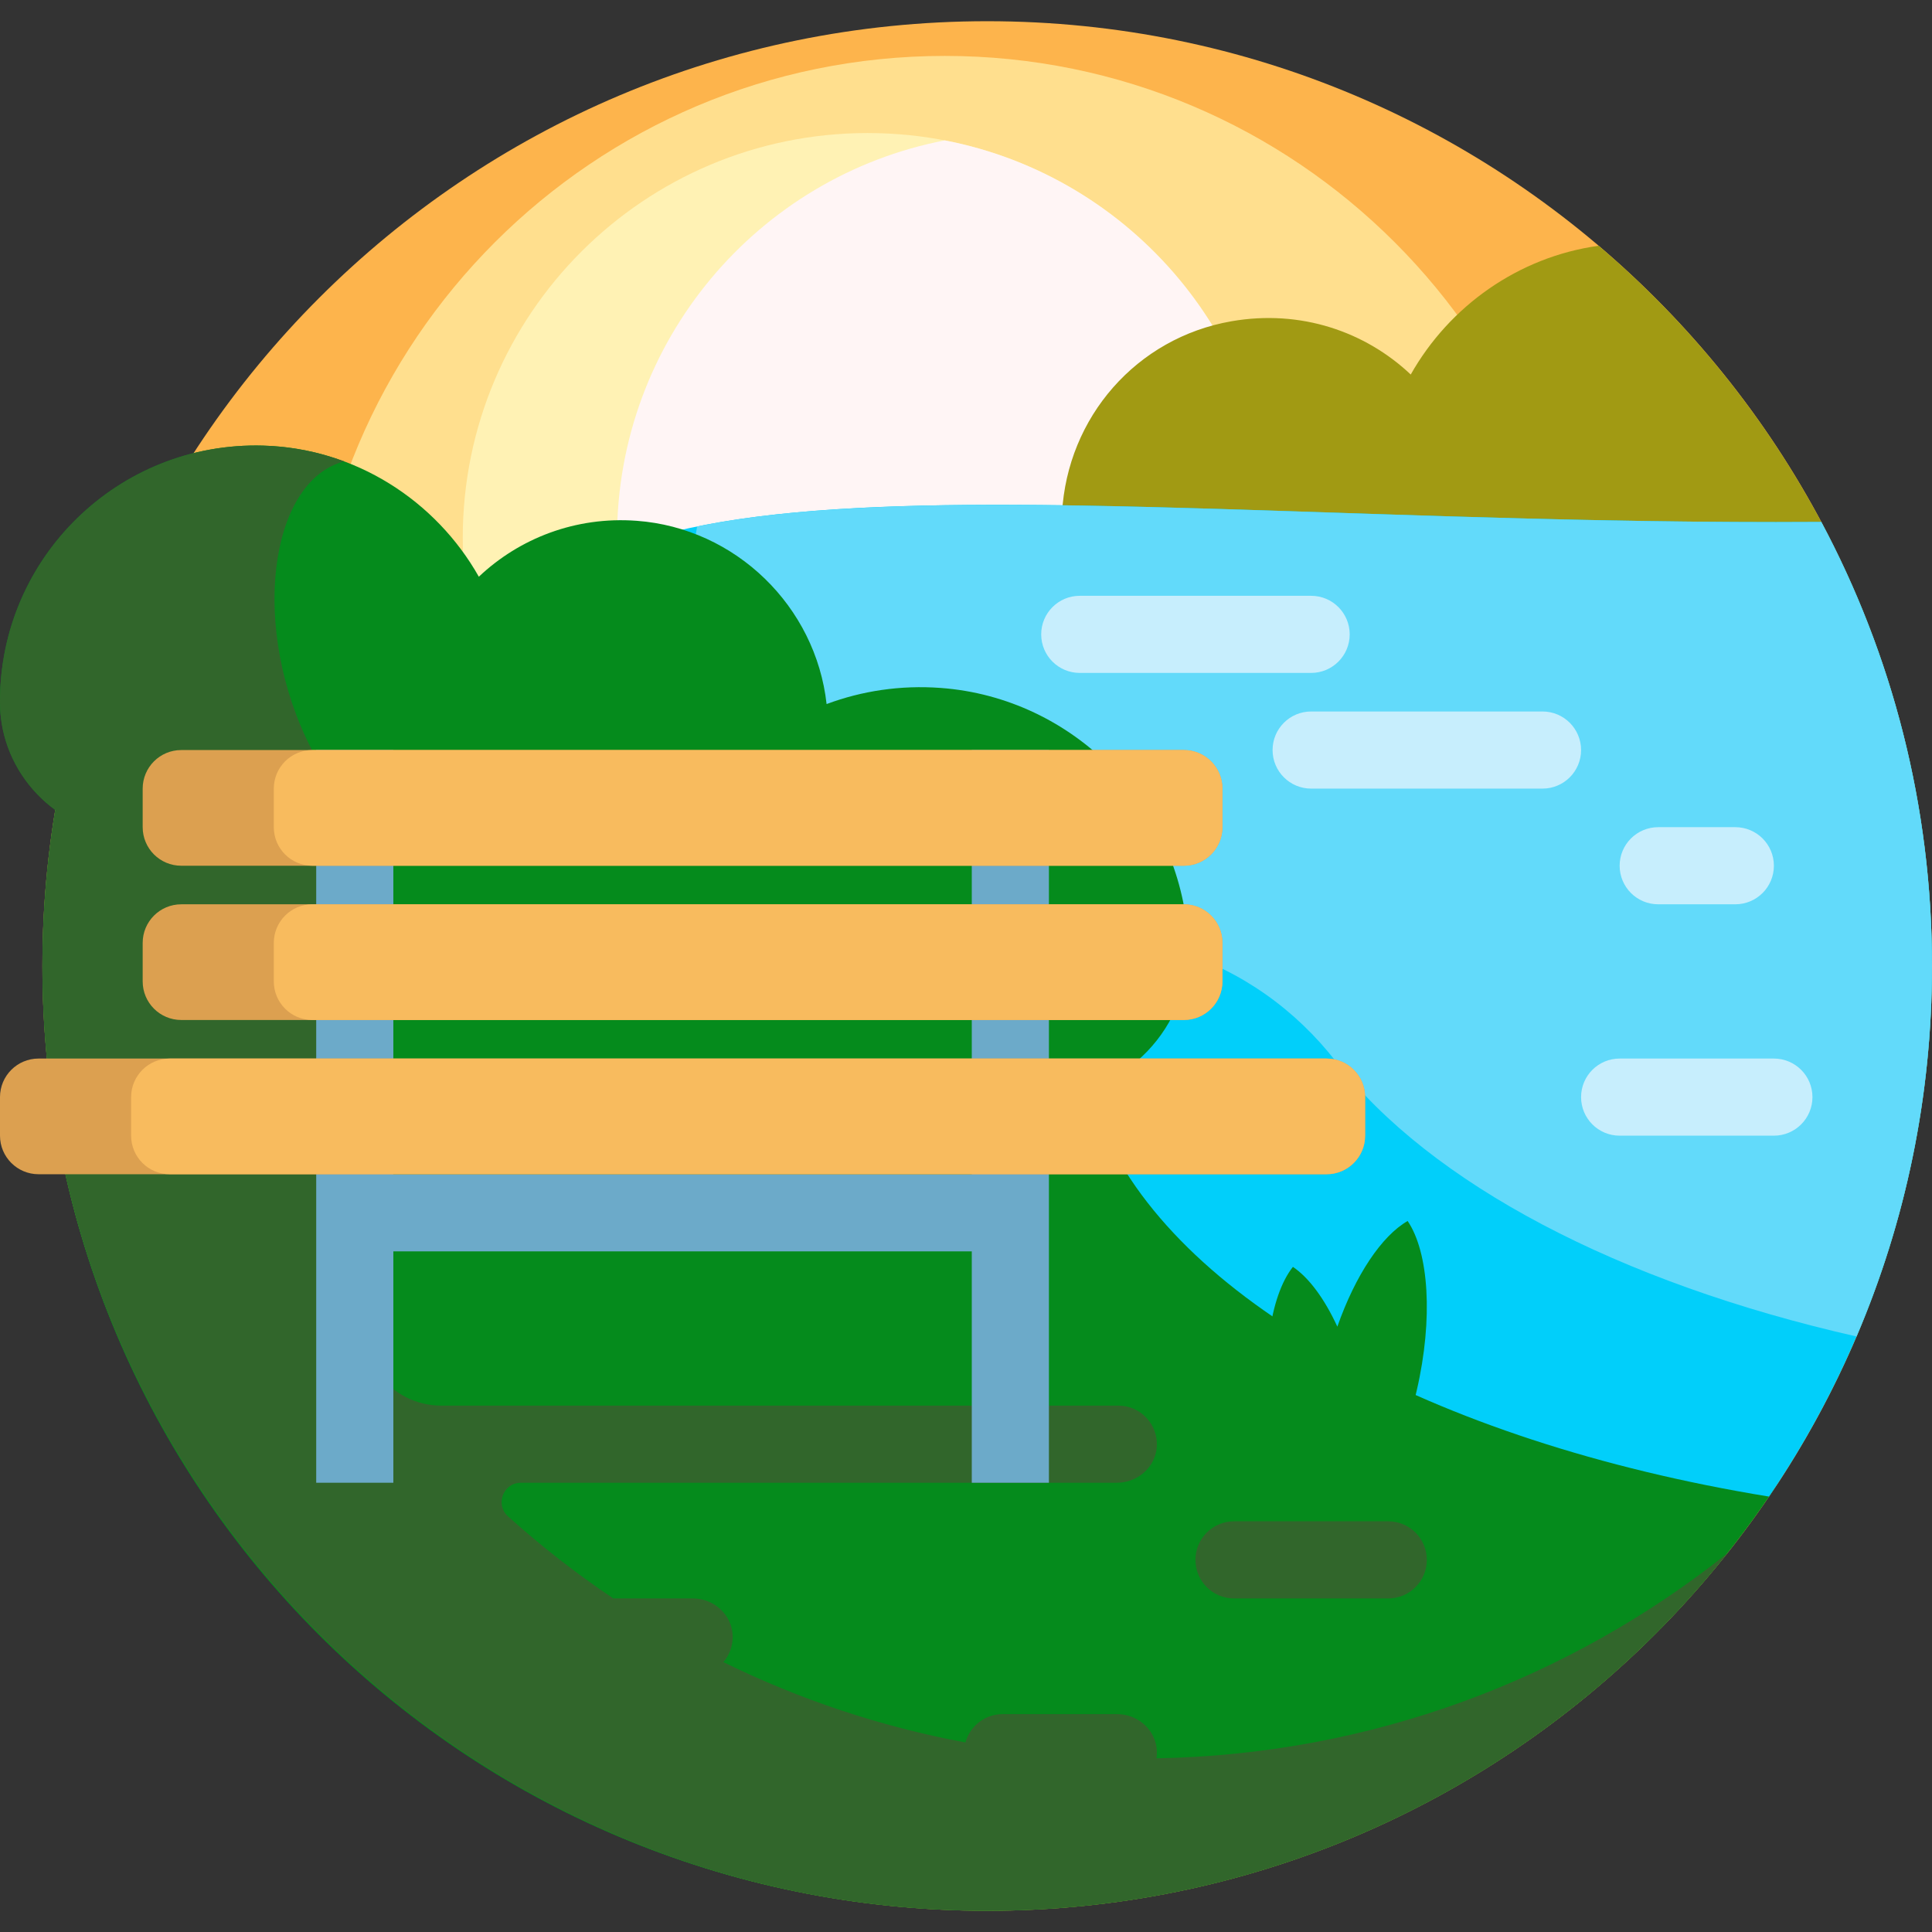 <svg id="Capa_1" enable-background="new 0 0 501 501" height="512" viewBox="0 0 501 501" width="512" xmlns="http://www.w3.org/2000/svg"><rect x="0" y="0" width="501" height="501" fill="#333333" stroke="none"/><path d="m501 250.5c0 135.31-109.69 245-245 245s-245-109.69-245-245 109.69-245 245-245 245 109.69 245 245z" fill="#fdb44c"/><path d="m410 179.5c0 91.127-73.873 165-165 165s-165-73.873-165-165 73.873-165 165-165 165 73.873 165 165z" fill="#ffdf8e"/><path d="m330 139.5c0 57.99-47.01 105-105 105s-105-47.01-105-105 47.01-105 105-105 105 47.01 105 105z" fill="#fff2b4"/><path d="m330 139.5c0 51.151-36.576 93.759-85 103.097-48.424-9.339-85-51.946-85-103.097s36.576-93.759 85-103.097c48.424 9.338 85 51.946 85 103.097z" fill="#fff5f5"/><path d="m20.004 184.5h318.769c97.112 0 164.27 98.187 127.836 188.205-2.465 6.09-5.089 11.306-7.867 15.391-44.224 65.035-118.92 107.679-203.559 107.402-135.321-.441-244.183-109.678-244.183-244.998 0-22.869 3.144-45.001 9.004-66z" fill="#058b1c"/><path d="m454.606 164.5h-80.045-7.246-62.289c-16.808 0-30.383-13.954-29.659-30.747.01-.223.021-.447.033-.67 1.377-24.914 19.335-45.478 43.915-49.769 18.018-3.145 34.767 2.711 46.514 13.808 9.991-17.694 27.861-30.482 48.713-33.392 23.643 20.089 43.419 44.585 58.064 72.22 6.602 12.459-1.906 27.702-15.984 28.493-.666.038-1.339.057-2.016.057z" fill="#a19a13"/><path d="m460.5 135.384c3.948 0 7.874-.016 11.788-.039 18.316 34.331 28.712 73.527 28.712 115.155 0 51.007-15.594 98.369-42.265 137.592-87.58-14.314-154.642-51.269-173.435-97.02-92.689-22.937-154.3-63.527-154.3-109.783 0-71.584 147.522-45.905 329.5-45.905z" fill="#01cffa"/><path d="m472.288 135.345c18.316 34.331 28.712 73.527 28.712 115.155 0 34.103-6.979 66.571-19.571 96.072-61.634-13.963-110.408-39.603-134.981-71.271-10.428-13.439-24.586-23.557-40.833-28.597-76.499-23.734-125.615-60.517-125.615-101.818 0-2.954.275-5.726.77-8.356 58.192-11.938 161.704-1.146 279.73-1.146 3.948 0 7.874-.016 11.788-.039z" fill="#62dafa"/><path d="m410 194.5c0 5.523-4.477 10-10 10h-60c-5.523 0-10-4.477-10-10s4.477-10 10-10h60c5.523 0 10 4.477 10 10zm-60-30c0-5.523-4.477-10-10-10h-60c-5.523 0-10 4.477-10 10s4.477 10 10 10h60c5.523 0 10-4.477 10-10zm110 110h-40c-5.523 0-10 4.477-10 10s4.477 10 10 10h40c5.523 0 10-4.477 10-10s-4.477-10-10-10zm-30-40h20c5.523 0 10-4.477 10-10s-4.477-10-10-10h-20c-5.523 0-10 4.477-10 10s4.477 10 10 10z" fill="#c7eefd"/><path d="m367.381 360.584c-.171.737-.354 1.494-.548 2.266l-36.666 11.65c-.139-.784-.268-1.551-.385-2.299-2.987-18.997-.542-36.021 5.488-43.679 4.168 2.802 8.194 8.264 11.526 15.5 4.697-13.391 11.518-23.551 18.228-27.396 5.468 8.066 6.692 25.223 2.357 43.958z" fill="#058b1c"/><path d="m269.67 284.5h-80.69-9.389-103.726c-24.967 0-45.721-19.964-45.863-44.931-.002-.166-.002-.333-.002-.5 0-7.689 1.014-15.142 2.907-22.235-18.138-1.258-32.801-16.146-32.906-34.577-.001-.128-.001-.256-.001-.385 0-37.267 30.726-67.357 68.227-66.32 23.912.661 44.814 14.293 55.942 34.001 10.525-9.942 25.066-15.678 40.937-14.502 25.665 1.903 46.426 22.183 49.243 47.527 9.118-3.401 19.134-4.958 29.603-4.182 34.447 2.554 62.086 30.654 64.12 65.136.018.302.034.603.048.904 1.013 21.85-16.578 40.064-38.45 40.064z" fill="#058b1c"/><path d="m310 404.5c0-5.523 4.477-10 10-10h40c5.523 0 10 4.477 10 10s-4.477 10-10 10h-40c-5.523 0-10-4.477-10-10zm-10.106 51.461c.132-.899.145-1.835.018-2.794-.666-5.024-5.153-8.667-10.221-8.667h-29.691c-4.605 0-8.482 3.113-9.644 7.349-22.11-4.119-43.176-11.208-62.768-20.836 1.569-1.827 2.491-4.227 2.406-6.843-.175-5.445-4.86-9.67-10.308-9.67h-20.654c-9.596-6.449-18.711-13.558-27.28-21.264-3.416-3.072-1.264-8.736 3.331-8.736h154.575c5.326 0 9.977-4.02 10.321-9.334.377-5.824-4.235-10.666-9.979-10.666h-175.615c-6.341 0-12.318-2.999-16.085-8.1-9.482-12.839 9.827-109.372-17.393-161.896-16.24-31.337-11.24-69.671 8.32-74.866-6.584-2.454-13.65-3.883-21-4.086-37.501-1.037-68.227 29.053-68.227 66.32 0 .129 0 .257.001.386.065 11.422 5.722 21.483 14.332 27.783-2.191 13.161-3.333 26.676-3.333 40.459 0 15.026 1.342 29.731 3.914 44h.033c20.73 114.31 120.764 201 241.052 201 77.719 0 146.976-36.196 191.859-92.641-40.759 32.412-92.076 52.119-147.964 53.102z" fill="#31662b"/><path d="m272 194.5v190h-20v-60h-150v60h-20v-190h20v110h150v-110z" fill="#6caac9"/><path d="m37 214.5v-10c0-5.523 4.477-10 10-10h260c5.523 0 10 4.477 10 10v10c0 5.523-4.477 10-10 10h-260c-5.523 0-10-4.477-10-10zm10 50h260c5.523 0 10-4.477 10-10v-10c0-5.523-4.477-10-10-10h-260c-5.523 0-10 4.477-10 10v10c0 5.523 4.477 10 10 10zm297 10h-334c-5.523 0-10 4.477-10 10v10c0 5.523 4.477 10 10 10h334c5.523 0 10-4.477 10-10v-10c0-5.523-4.477-10-10-10z" fill="#dca050"/><path d="m71 214.5v-10c0-5.523 4.477-10 10-10h226c5.523 0 10 4.477 10 10v10c0 5.523-4.477 10-10 10h-226c-5.523 0-10-4.477-10-10zm273 60h-300c-5.523 0-10 4.477-10 10v10c0 5.523 4.477 10 10 10h300c5.523 0 10-4.477 10-10v-10c0-5.523-4.477-10-10-10zm-263-10h226c5.523 0 10-4.477 10-10v-10c0-5.523-4.477-10-10-10h-226c-5.523 0-10 4.477-10 10v10c0 5.523 4.477 10 10 10z" fill="#f8bb5e"/></svg>